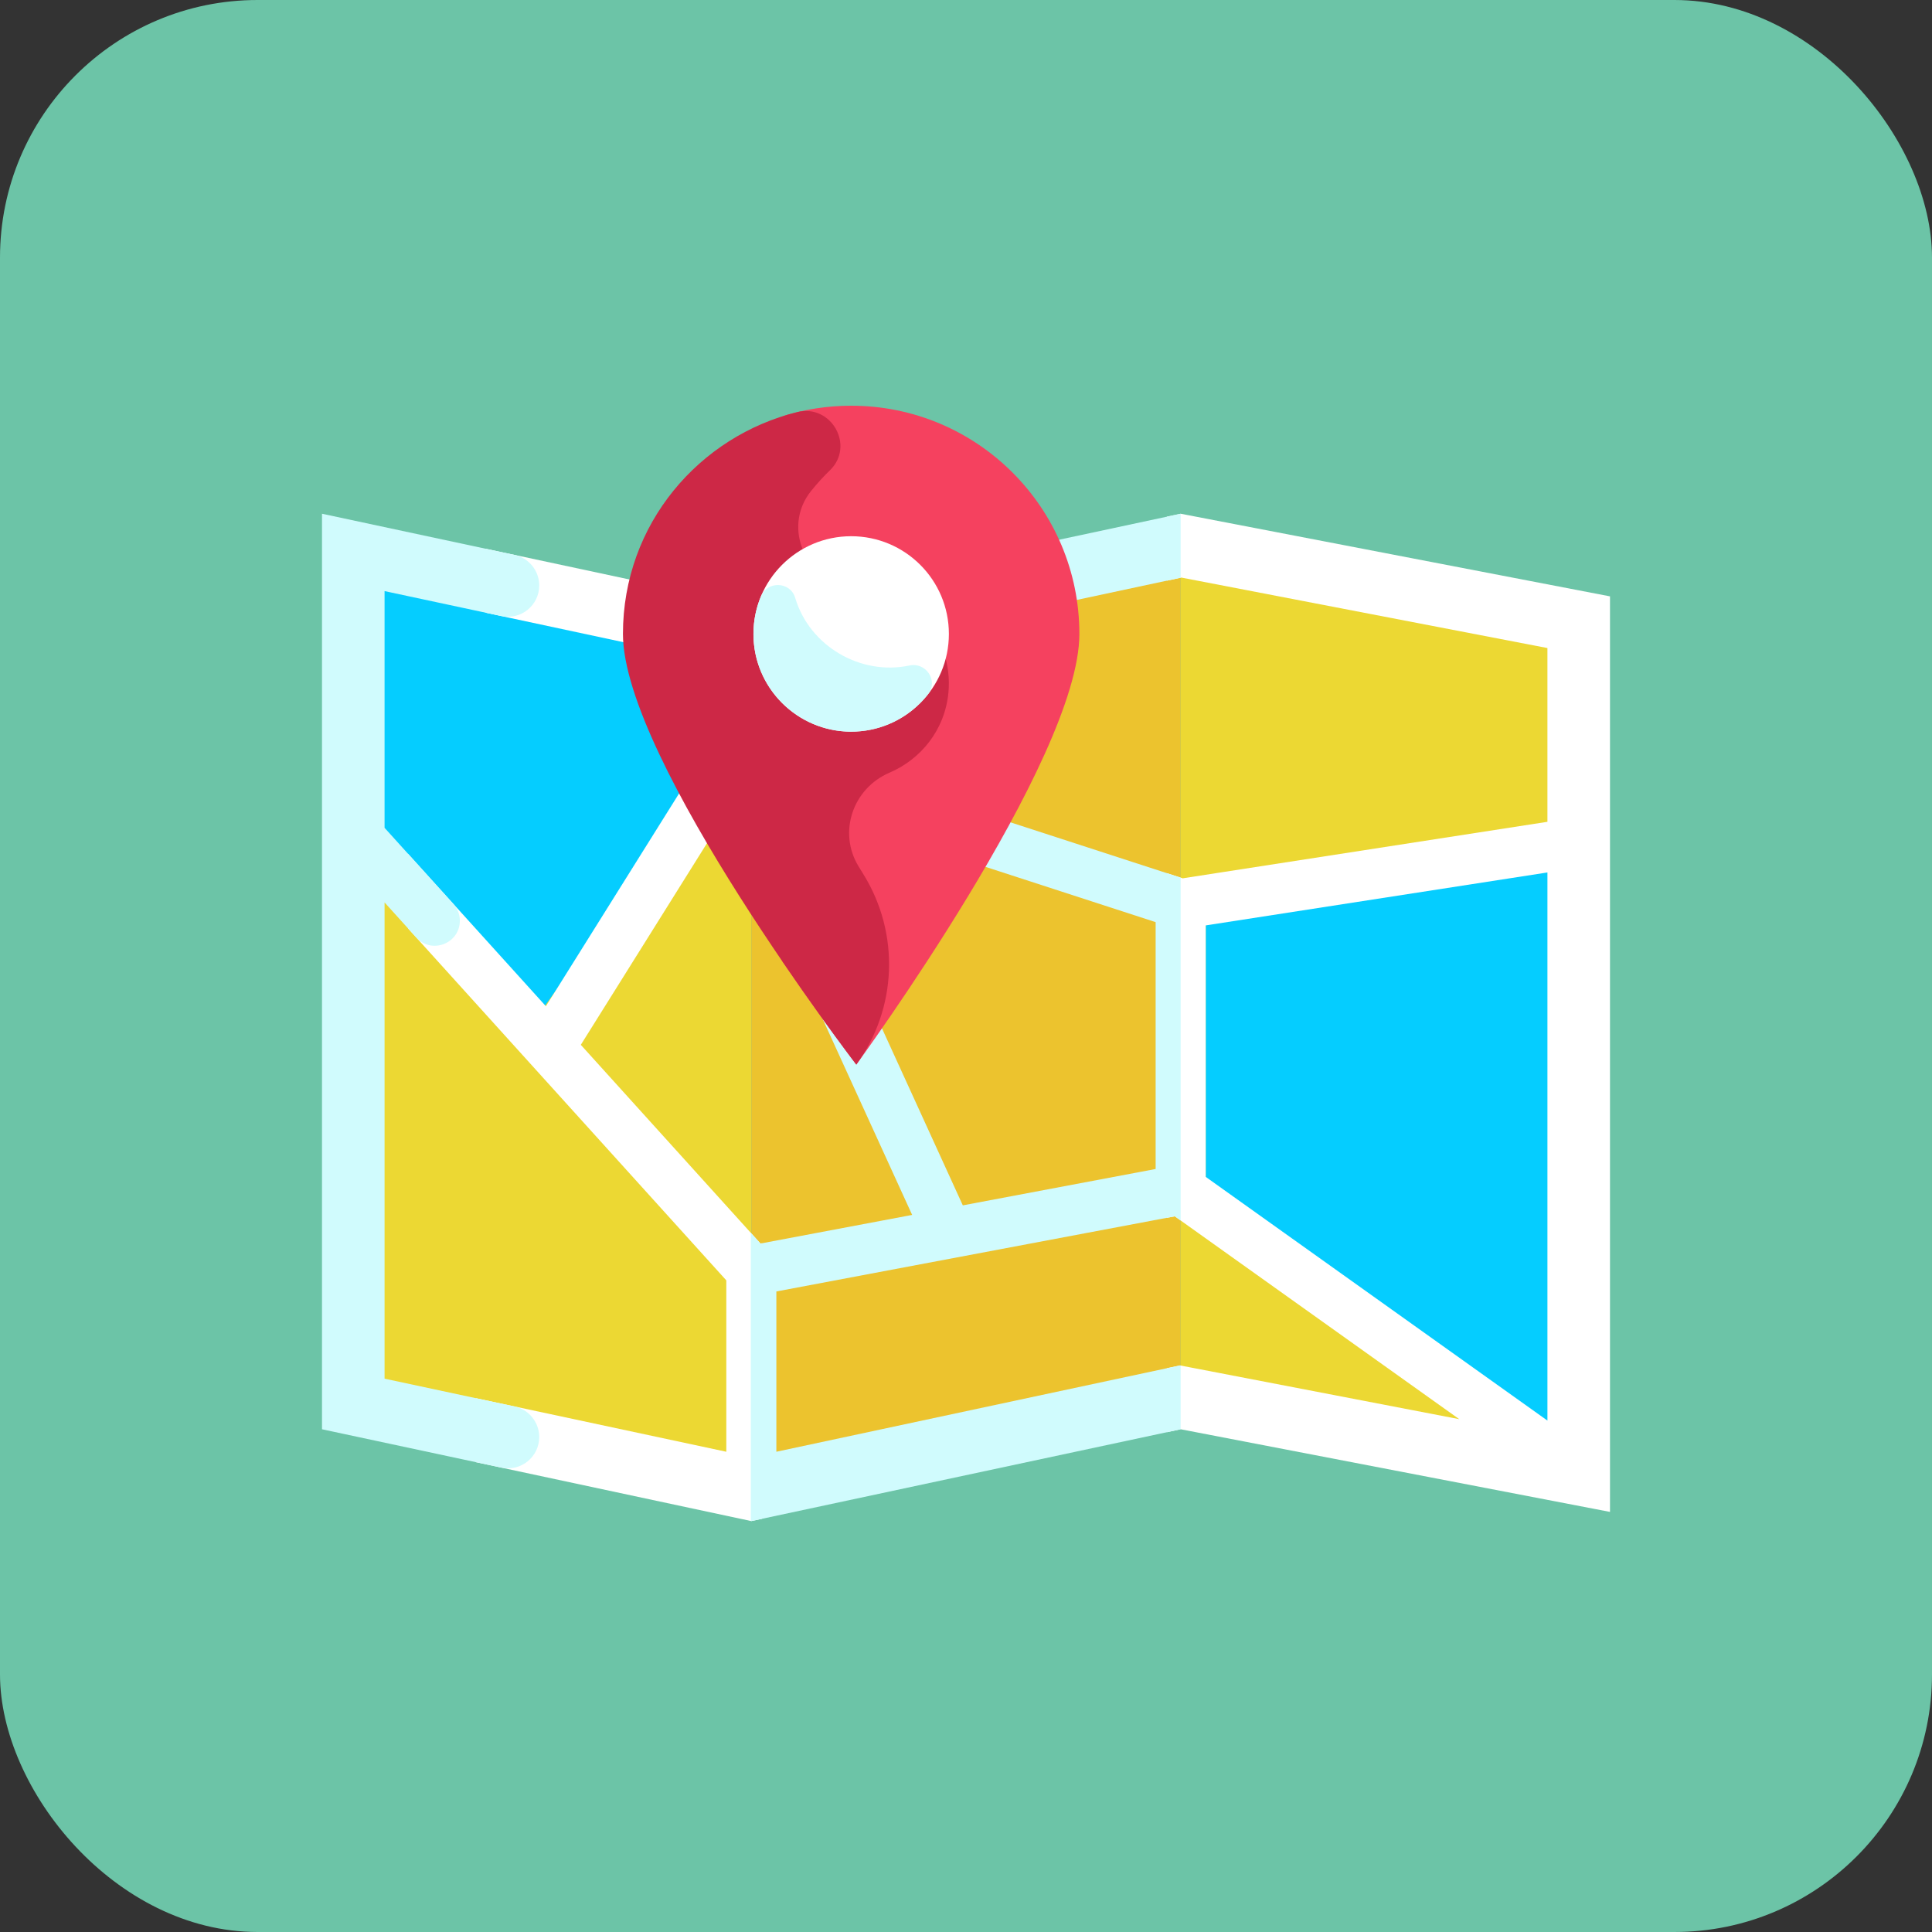 <svg width="300" height="300" viewBox="0 0 300 300" fill="none" xmlns="http://www.w3.org/2000/svg">
<rect x="0" y="0" width="300" height="300" fill="#333333" stroke="none"/>
<rect width="300" height="300" rx="40" fill="#6CC4A7"/>
<path d="M116.667 230.159L54.551 216.917V84.879L116.667 98.121V230.159Z" fill="#ECD833"/>
<path d="M183.333 219.433L116.667 233.089V96.92L183.333 83.264V219.433Z" fill="#ECC32E"/>
<path d="M245.42 230.158L183.333 217.997V83.264L245.42 95.425V230.158Z" fill="#ECD833"/>
<path d="M57.306 89.025L122.772 102.85L83.334 157.983L57.694 129.274L57.306 89.025Z" fill="#05CDFF"/>
<path d="M245.419 229.549L187.23 191.551V139.763L242.995 131.213L245.419 229.549Z" fill="#05CDFF"/>
<path d="M118.338 193.048L118.088 193.095L90.188 162.241L112.959 125.855L118.338 137.632V93.673L116.667 94.03L75.429 85.211V95.146L114.635 103.531L116.667 103.966L117.616 103.763L84.769 156.249L63.364 132.578V144.166L112.781 198.815V225.428L73.889 217.11V227.046L116.667 236.195L118.338 235.837V193.048Z" fill="white"/>
<path d="M183.333 79.772L181.194 80.229V90.164L183.435 89.685L240.284 100.628V127.61L183.654 136.385L181.194 135.586V189.102L182.426 188.87L226.59 220.368L185.17 212.395L183.232 212.022L181.302 212.434L181.195 212.457V222.393L183.334 221.935L250 234.768V92.603L183.333 79.772ZM240.284 220.587L187.22 182.742V143.697L240.284 135.475V220.587Z" fill="white"/>
<path d="M183.329 212.04L183.231 212.021L181.301 212.434L120.553 225.426V200.538L182.425 188.869L183.329 189.514V136.278L119.43 115.514L128.202 101.497L183.329 89.707V79.772L116.666 94.028L116.59 94.012V103.948L116.666 103.964L117.616 103.761L116.59 105.401V133.804L141.638 188.652L118.088 193.093L116.59 191.437V236.176L116.666 236.193L183.329 221.936V212.04ZM120.703 124.101L179.447 143.19V181.521L149.505 187.168L120.703 124.101Z" fill="#D0FBFD"/>
<path d="M59.716 140.132L64.634 145.571C67.02 148.209 71.403 146.521 71.403 142.964C71.403 142.001 71.046 141.072 70.399 140.358L59.716 128.543V91.785L77.856 95.665C80.88 96.311 83.73 94.006 83.73 90.914C83.73 88.623 82.129 86.643 79.888 86.164L50 79.772V221.936L77.856 227.893C80.879 228.54 83.73 226.234 83.73 223.142C83.73 220.851 82.128 218.871 79.888 218.392L59.716 214.078V140.132Z" fill="#D0FBFD"/>
<path d="M132.169 63C128.459 63 124.882 63.571 121.521 64.629V149.339C127.881 158.671 132.967 165.309 132.967 165.309C132.967 165.309 167.606 118.009 167.606 98.438C167.606 78.866 151.74 63 132.169 63Z" fill="#F5415F"/>
<path d="M147.27 107.561C148.089 99.034 141.552 91.347 132.998 90.892C132.895 90.886 132.793 90.882 132.69 90.878C125.254 90.629 121.283 81.988 125.968 76.207C126.867 75.097 127.838 74.031 128.877 73.022C132.781 69.227 129.089 62.689 123.8 63.989C108.671 67.706 96.731 81.287 96.731 98.439C96.731 118.01 132.966 165.31 132.966 165.31C132.966 165.31 132.969 165.306 132.975 165.298C139.318 156.619 139.75 144.967 134.107 135.816C133.842 135.387 133.578 134.956 133.314 134.524C130.09 129.233 132.423 122.423 138.119 119.983C142.957 117.911 146.71 113.391 147.27 107.561Z" fill="#CD2846"/>
<path d="M132.168 113.611C140.549 113.611 147.342 106.818 147.342 98.438C147.342 90.057 140.549 83.264 132.168 83.264C123.788 83.264 116.995 90.057 116.995 98.438C116.995 106.818 123.788 113.611 132.168 113.611Z" fill="white"/>
<path d="M118.166 92.583C117.279 94.7 116.859 97.062 117.034 99.539C117.577 107.245 123.992 113.379 131.713 113.605C136.749 113.753 141.252 111.445 144.115 107.791C145.742 105.715 143.796 102.79 141.216 103.338C133.635 104.947 125.694 100.326 123.476 92.829C122.729 90.302 119.184 90.152 118.166 92.583Z" fill="#D0FBFD"/>
</svg>
